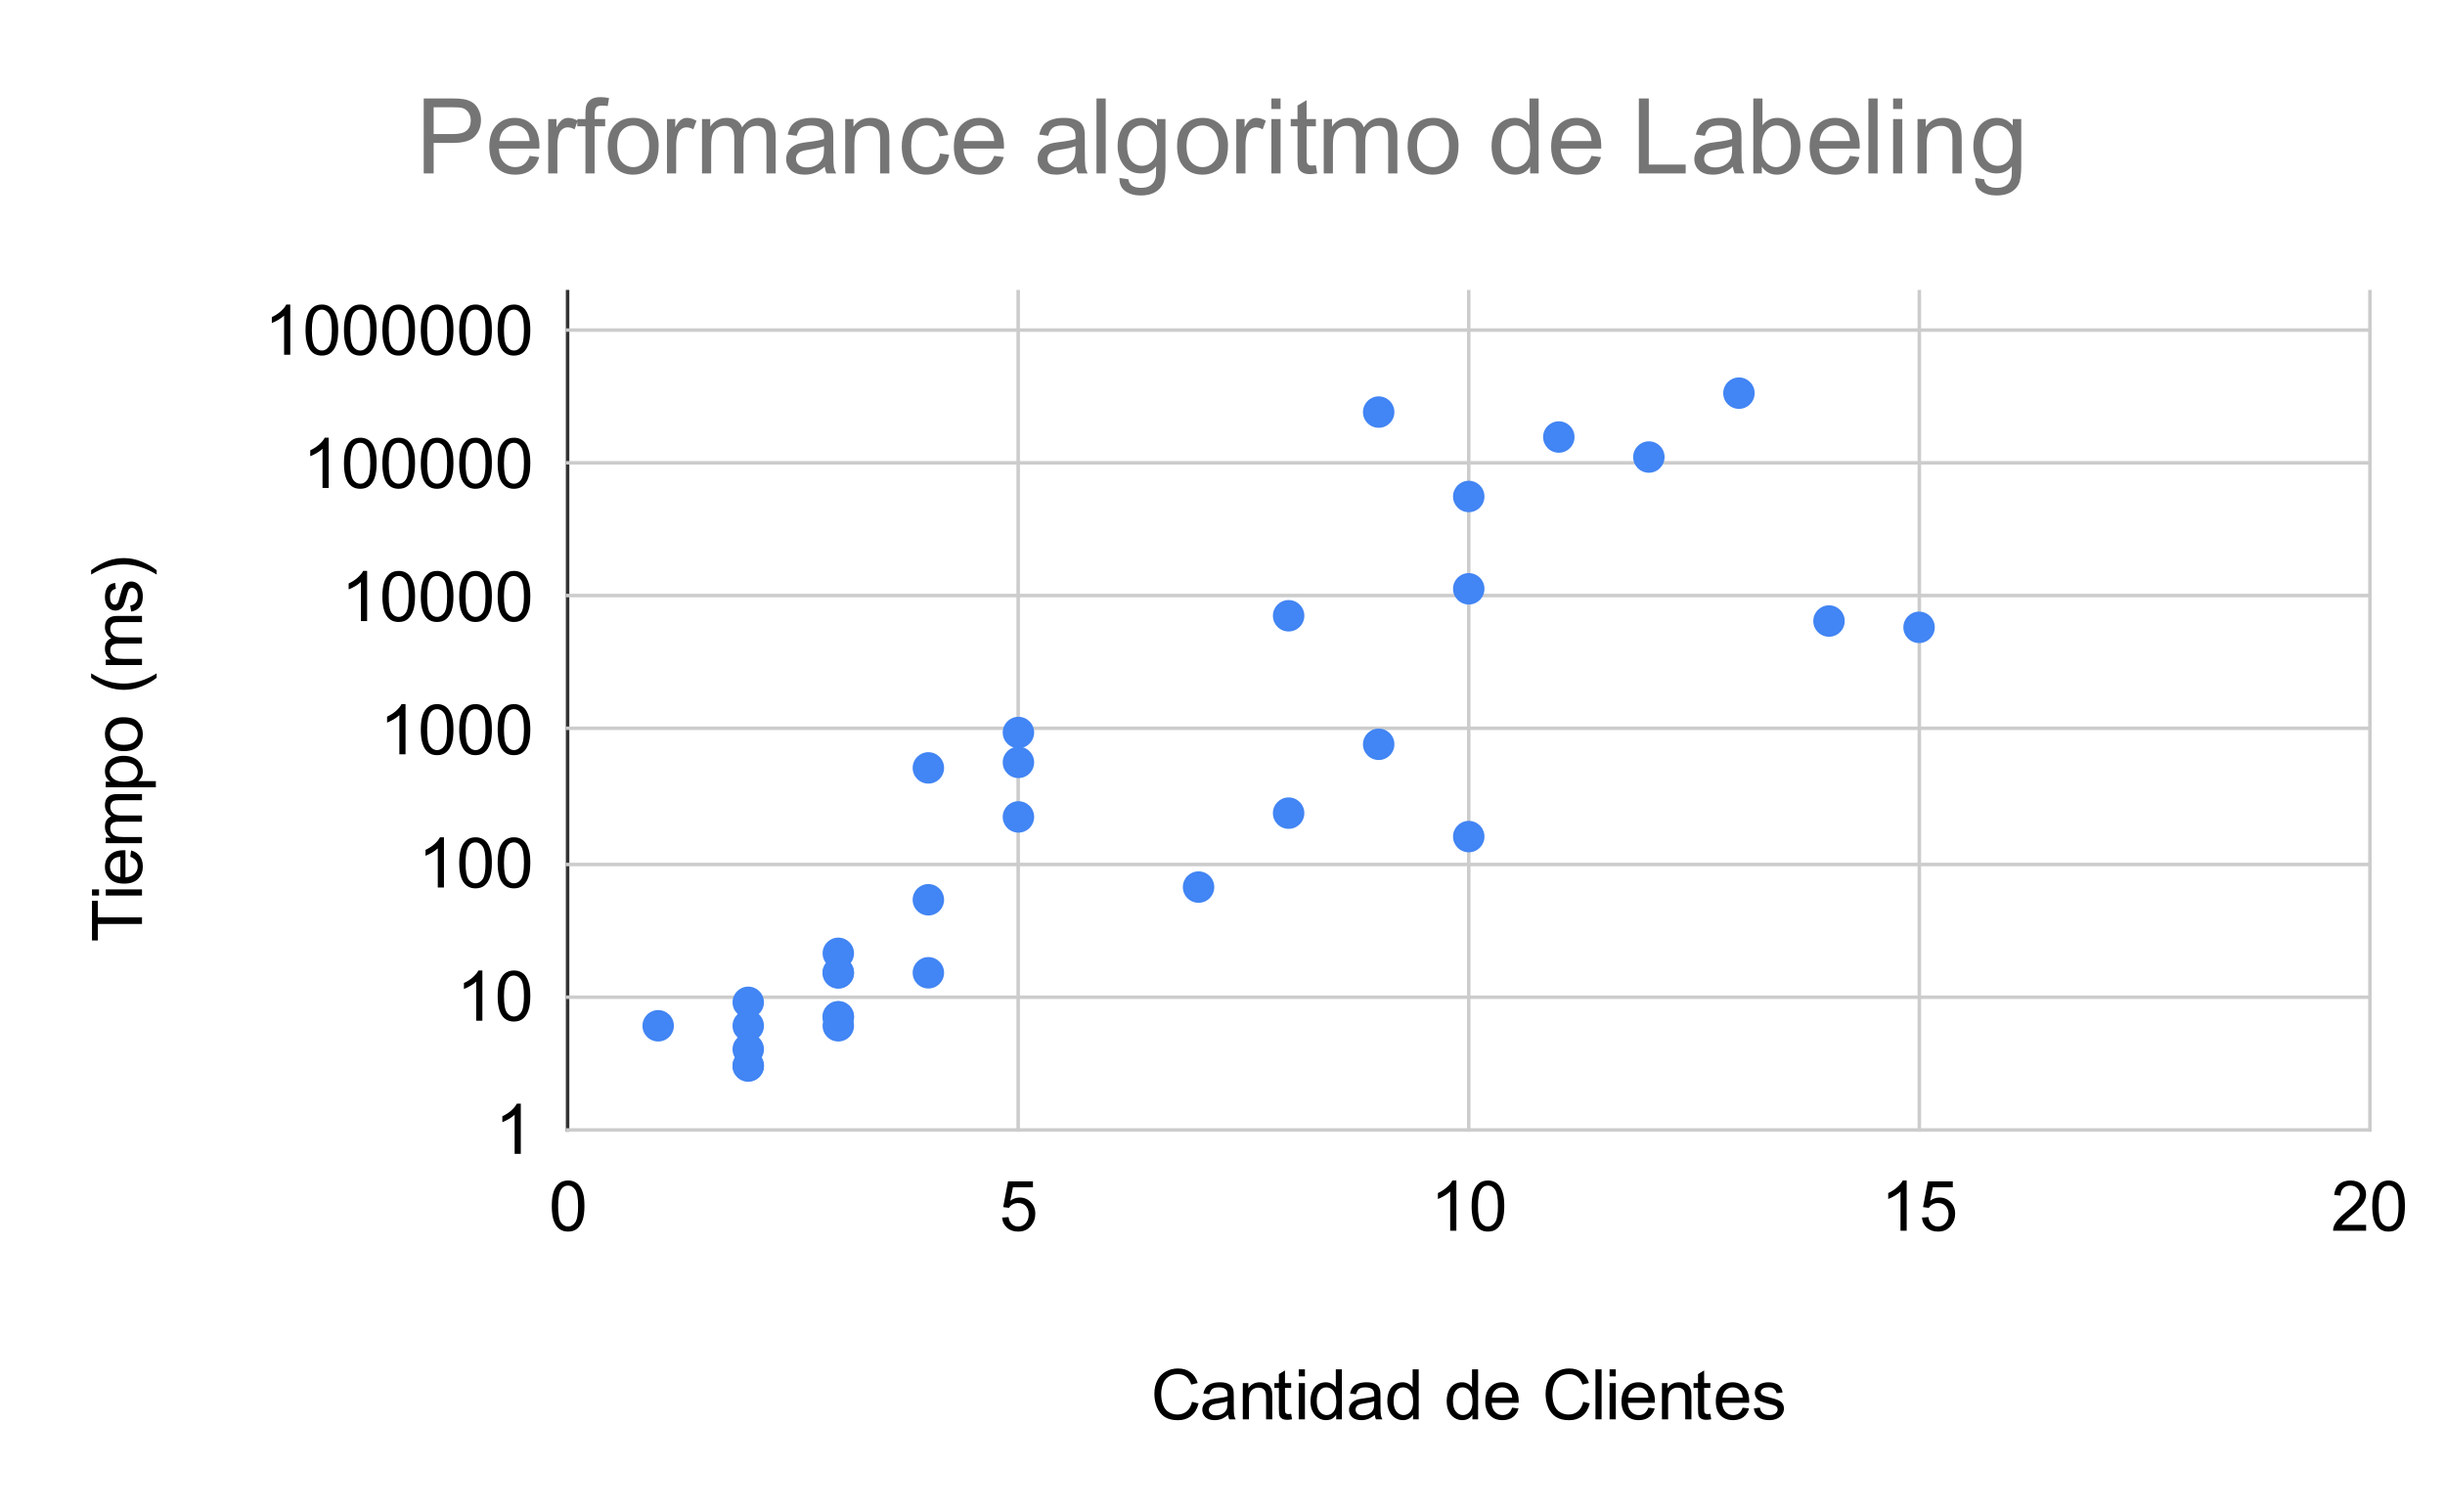 <svg version="1.1" viewBox="0.0 0.0 700.0 433.0" fill="none" stroke="none" stroke-linecap="square" stroke-miterlimit="10" width="700" height="433" xmlns:xlink="http://www.w3.org/1999/xlink" xmlns="http://www.w3.org/2000/svg"><path fill="#ffffff" d="M0 0L700.0 0L700.0 433.0L0 433.0L0 0Z" fill-rule="nonzero"/><path stroke="#333333" stroke-width="1.0" stroke-linecap="butt" d="M162.5 83.5L162.5 323.5" fill-rule="nonzero"/><path stroke="#cccccc" stroke-width="1.0" stroke-linecap="butt" d="M291.5 83.5L291.5 323.5" fill-rule="nonzero"/><path stroke="#cccccc" stroke-width="1.0" stroke-linecap="butt" d="M420.5 83.5L420.5 323.5" fill-rule="nonzero"/><path stroke="#cccccc" stroke-width="1.0" stroke-linecap="butt" d="M549.5 83.5L549.5 323.5" fill-rule="nonzero"/><path stroke="#cccccc" stroke-width="1.0" stroke-linecap="butt" d="M678.5 83.5L678.5 323.5" fill-rule="nonzero"/><path stroke="#cccccc" stroke-width="1.0" stroke-linecap="butt" d="M162.5 323.5L678.5 323.5" fill-rule="nonzero"/><path stroke="#cccccc" stroke-width="1.0" stroke-linecap="butt" d="M162.5 285.5L678.5 285.5" fill-rule="nonzero"/><path stroke="#cccccc" stroke-width="1.0" stroke-linecap="butt" d="M162.5 247.5L678.5 247.5" fill-rule="nonzero"/><path stroke="#cccccc" stroke-width="1.0" stroke-linecap="butt" d="M162.5 208.5L678.5 208.5" fill-rule="nonzero"/><path stroke="#cccccc" stroke-width="1.0" stroke-linecap="butt" d="M162.5 170.5L678.5 170.5" fill-rule="nonzero"/><path stroke="#cccccc" stroke-width="1.0" stroke-linecap="butt" d="M162.5 132.5L678.5 132.5" fill-rule="nonzero"/><path stroke="#cccccc" stroke-width="1.0" stroke-linecap="butt" d="M162.5 94.5L678.5 94.5" fill-rule="nonzero"/><clipPath id="id_0"><path d="M162.65 83.083L678.35 83.083L678.35 323.35L162.65 323.35L162.65 83.083Z" clip-rule="nonzero"/></clipPath><path fill="#4285f4" clip-path="url(#id_0)" d="M192.935 293.678C192.935 296.163 190.92 298.178 188.435 298.178C185.95 298.178 183.935 296.163 183.935 293.678C183.935 291.193 185.95 289.178 188.435 289.178C190.92 289.178 192.935 291.193 192.935 293.678Z" fill-rule="nonzero"/><path fill="#4285f4" clip-path="url(#id_0)" d="M218.72 286.963C218.72 289.449 216.705 291.463 214.22 291.463C211.735 291.463 209.72 289.449 209.72 286.963C209.72 284.478 211.735 282.463 214.22 282.463C216.705 282.463 218.72 284.478 218.72 286.963Z" fill-rule="nonzero"/><path fill="#4285f4" clip-path="url(#id_0)" d="M218.72 293.678C218.72 296.163 216.705 298.178 214.22 298.178C211.735 298.178 209.72 296.163 209.72 293.678C209.72 291.193 211.735 289.178 214.22 289.178C216.705 289.178 218.72 291.193 218.72 293.678Z" fill-rule="nonzero"/><path fill="#4285f4" clip-path="url(#id_0)" d="M244.505 278.504C244.505 280.989 242.49 283.004 240.005 283.004C237.52 283.004 235.505 280.989 235.505 278.504C235.505 276.019 237.52 274.004 240.005 274.004C242.49 274.004 244.505 276.019 244.505 278.504Z" fill-rule="nonzero"/><path fill="#4285f4" clip-path="url(#id_0)" d="M244.505 291.125C244.505 293.611 242.49 295.625 240.005 295.625C237.52 295.625 235.505 293.611 235.505 291.125C235.505 288.64 237.52 286.625 240.005 286.625C242.49 286.625 244.505 288.64 244.505 291.125Z" fill-rule="nonzero"/><path fill="#4285f4" clip-path="url(#id_0)" d="M244.505 293.678C244.505 296.163 242.49 298.178 240.005 298.178C237.52 298.178 235.505 296.163 235.505 293.678C235.505 291.193 237.52 289.178 240.005 289.178C242.49 289.178 244.505 291.193 244.505 293.678Z" fill-rule="nonzero"/><path fill="#4285f4" clip-path="url(#id_0)" d="M270.29 278.504C270.29 280.989 268.275 283.004 265.79 283.004C263.305 283.004 261.29 280.989 261.29 278.504C261.29 276.019 263.305 274.004 265.79 274.004C268.275 274.004 270.29 276.019 270.29 278.504Z" fill-rule="nonzero"/><path fill="#4285f4" clip-path="url(#id_0)" d="M347.645 253.968C347.645 256.454 345.63 258.468 343.145 258.468C340.66 258.468 338.645 256.454 338.645 253.968C338.645 251.483 340.66 249.468 343.145 249.468C345.63 249.468 347.645 251.483 347.645 253.968Z" fill-rule="nonzero"/><path fill="#4285f4" clip-path="url(#id_0)" d="M218.72 305.157C218.72 307.642 216.705 309.657 214.22 309.657C211.735 309.657 209.72 307.642 209.72 305.157C209.72 302.671 211.735 300.657 214.22 300.657C216.705 300.657 218.72 302.671 218.72 305.157Z" fill-rule="nonzero"/><path fill="#4285f4" clip-path="url(#id_0)" d="M399.215 213.092C399.215 215.577 397.2 217.592 394.715 217.592C392.23 217.592 390.215 215.577 390.215 213.092C390.215 210.607 392.23 208.592 394.715 208.592C397.2 208.592 399.215 210.607 399.215 213.092Z" fill-rule="nonzero"/><path fill="#4285f4" clip-path="url(#id_0)" d="M218.72 305.157C218.72 307.642 216.705 309.657 214.22 309.657C211.735 309.657 209.72 307.642 209.72 305.157C209.72 302.671 211.735 300.657 214.22 300.657C216.705 300.657 218.72 302.671 218.72 305.157Z" fill-rule="nonzero"/><path fill="#4285f4" clip-path="url(#id_0)" d="M425.0 239.512C425.0 241.998 422.985 244.012 420.5 244.012C418.015 244.012 416.0 241.998 416.0 239.512C416.0 237.027 418.015 235.012 420.5 235.012C422.985 235.012 425.0 237.027 425.0 239.512Z" fill-rule="nonzero"/><path fill="#4285f4" clip-path="url(#id_0)" d="M244.505 272.932C244.505 275.417 242.49 277.432 240.005 277.432C237.52 277.432 235.505 275.417 235.505 272.932C235.505 270.447 237.52 268.432 240.005 268.432C242.49 268.432 244.505 270.447 244.505 272.932Z" fill-rule="nonzero"/><path fill="#4285f4" clip-path="url(#id_0)" d="M244.505 291.125C244.505 293.611 242.49 295.625 240.005 295.625C237.52 295.625 235.505 293.611 235.505 291.125C235.505 288.64 237.52 286.625 240.005 286.625C242.49 286.625 244.505 288.64 244.505 291.125Z" fill-rule="nonzero"/><path fill="#4285f4" clip-path="url(#id_0)" d="M450.785 125.12C450.785 127.606 448.77 129.62 446.285 129.62C443.8 129.62 441.785 127.606 441.785 125.12C441.785 122.635 443.8 120.62 446.285 120.62C448.77 120.62 450.785 122.635 450.785 125.12Z" fill-rule="nonzero"/><path fill="#4285f4" clip-path="url(#id_0)" d="M476.57 130.85C476.57 133.335 474.555 135.35 472.07 135.35C469.585 135.35 467.57 133.335 467.57 130.85C467.57 128.365 469.585 126.35 472.07 126.35C474.555 126.35 476.57 128.365 476.57 130.85Z" fill-rule="nonzero"/><path fill="#4285f4" clip-path="url(#id_0)" d="M270.29 257.601C270.29 260.086 268.275 262.101 265.79 262.101C263.305 262.101 261.29 260.086 261.29 257.601C261.29 255.116 263.305 253.101 265.79 253.101C268.275 253.101 270.29 255.116 270.29 257.601Z" fill-rule="nonzero"/><path fill="#4285f4" clip-path="url(#id_0)" d="M218.72 300.393C218.72 302.878 216.705 304.893 214.22 304.893C211.735 304.893 209.72 302.878 209.72 300.393C209.72 297.907 211.735 295.893 214.22 295.893C216.705 295.893 218.72 297.907 218.72 300.393Z" fill-rule="nonzero"/><path fill="#4285f4" clip-path="url(#id_0)" d="M373.43 232.798C373.43 235.283 371.415 237.298 368.93 237.298C366.445 237.298 364.43 235.283 364.43 232.798C364.43 230.312 366.445 228.298 368.93 228.298C371.415 228.298 373.43 230.312 373.43 232.798Z" fill-rule="nonzero"/><path fill="#4285f4" clip-path="url(#id_0)" d="M502.355 112.559C502.355 115.044 500.34 117.059 497.855 117.059C495.37 117.059 493.355 115.044 493.355 112.559C493.355 110.074 495.37 108.059 497.855 108.059C500.34 108.059 502.355 110.074 502.355 112.559Z" fill-rule="nonzero"/><path fill="#4285f4" clip-path="url(#id_0)" d="M373.43 176.292C373.43 178.778 371.415 180.792 368.93 180.792C366.445 180.792 364.43 178.778 364.43 176.292C364.43 173.807 366.445 171.792 368.93 171.792C371.415 171.792 373.43 173.807 373.43 176.292Z" fill-rule="nonzero"/><path fill="#4285f4" clip-path="url(#id_0)" d="M244.505 278.504C244.505 280.989 242.49 283.004 240.005 283.004C237.52 283.004 235.505 280.989 235.505 278.504C235.505 276.019 237.52 274.004 240.005 274.004C242.49 274.004 244.505 276.019 244.505 278.504Z" fill-rule="nonzero"/><path fill="#4285f4" clip-path="url(#id_0)" d="M528.14 177.799C528.14 180.284 526.125 182.299 523.64 182.299C521.155 182.299 519.14 180.284 519.14 177.799C519.14 175.314 521.155 173.299 523.64 173.299C526.125 173.299 528.14 175.314 528.14 177.799Z" fill-rule="nonzero"/><path fill="#4285f4" clip-path="url(#id_0)" d="M270.29 219.849C270.29 222.334 268.275 224.349 265.79 224.349C263.305 224.349 261.29 222.334 261.29 219.849C261.29 217.364 263.305 215.349 265.79 215.349C268.275 215.349 270.29 217.364 270.29 219.849Z" fill-rule="nonzero"/><path fill="#4285f4" clip-path="url(#id_0)" d="M399.215 117.979C399.215 120.465 397.2 122.479 394.715 122.479C392.23 122.479 390.215 120.465 390.215 117.979C390.215 115.494 392.23 113.479 394.715 113.479C397.2 113.479 399.215 115.494 399.215 117.979Z" fill-rule="nonzero"/><path fill="#4285f4" clip-path="url(#id_0)" d="M296.075 209.719C296.075 212.204 294.06 214.219 291.575 214.219C289.09 214.219 287.075 212.204 287.075 209.719C287.075 207.233 289.09 205.219 291.575 205.219C294.06 205.219 296.075 207.233 296.075 209.719Z" fill-rule="nonzero"/><path fill="#4285f4" clip-path="url(#id_0)" d="M296.075 218.265C296.075 220.75 294.06 222.765 291.575 222.765C289.09 222.765 287.075 220.75 287.075 218.265C287.075 215.78 289.09 213.765 291.575 213.765C294.06 213.765 296.075 215.78 296.075 218.265Z" fill-rule="nonzero"/><path fill="#4285f4" clip-path="url(#id_0)" d="M425.0 168.572C425.0 171.058 422.985 173.072 420.5 173.072C418.015 173.072 416.0 171.058 416.0 168.572C416.0 166.087 418.015 164.072 420.5 164.072C422.985 164.072 425.0 166.087 425.0 168.572Z" fill-rule="nonzero"/><path fill="#4285f4" clip-path="url(#id_0)" d="M553.925 179.605C553.925 182.09 551.91 184.105 549.425 184.105C546.94 184.105 544.925 182.09 544.925 179.605C544.925 177.119 546.94 175.105 549.425 175.105C551.91 175.105 553.925 177.119 553.925 179.605Z" fill-rule="nonzero"/><path fill="#4285f4" clip-path="url(#id_0)" d="M296.075 233.88C296.075 236.366 294.06 238.38 291.575 238.38C289.09 238.38 287.075 236.366 287.075 233.88C287.075 231.395 289.09 229.38 291.575 229.38C294.06 229.38 296.075 231.395 296.075 233.88Z" fill-rule="nonzero"/><path fill="#4285f4" clip-path="url(#id_0)" d="M425.0 142.141C425.0 144.627 422.985 146.641 420.5 146.641C418.015 146.641 416.0 144.627 416.0 142.141C416.0 139.656 418.015 137.641 420.5 137.641C422.985 137.641 425.0 139.656 425.0 142.141Z" fill-rule="nonzero"/><path fill="#000000" d="M341.266 401.334L343.156 401.803Q342.562 404.147 341.016 405.381Q339.469 406.6 337.219 406.6Q334.906 406.6 333.453 405.663Q332.016 404.709 331.25 402.928Q330.5 401.131 330.5 399.084Q330.5 396.85 331.344 395.194Q332.203 393.522 333.781 392.663Q335.359 391.788 337.25 391.788Q339.406 391.788 340.859 392.881Q342.328 393.975 342.906 395.959L341.047 396.397Q340.547 394.834 339.594 394.131Q338.656 393.413 337.219 393.413Q335.562 393.413 334.453 394.209Q333.344 394.991 332.891 396.334Q332.453 397.663 332.453 399.069Q332.453 400.897 332.984 402.272Q333.516 403.631 334.641 404.303Q335.766 404.975 337.062 404.975Q338.656 404.975 339.766 404.053Q340.875 403.131 341.266 401.334ZM351.594 405.069Q350.609 405.897 349.703 406.241Q348.797 406.584 347.766 406.584Q346.062 406.584 345.141 405.756Q344.219 404.913 344.219 403.616Q344.219 402.85 344.562 402.225Q344.922 401.6 345.484 401.225Q346.047 400.834 346.75 400.631Q347.266 400.506 348.312 400.366Q350.438 400.116 351.438 399.772Q351.453 399.413 351.453 399.303Q351.453 398.241 350.953 397.788Q350.281 397.194 348.953 397.194Q347.703 397.194 347.109 397.631Q346.531 398.069 346.25 399.178L344.531 398.944Q344.766 397.834 345.297 397.163Q345.828 396.475 346.844 396.116Q347.859 395.741 349.203 395.741Q350.531 395.741 351.359 396.053Q352.188 396.366 352.578 396.85Q352.969 397.319 353.125 398.038Q353.219 398.491 353.219 399.663L353.219 402.006Q353.219 404.459 353.328 405.116Q353.438 405.756 353.781 406.35L351.938 406.35Q351.672 405.803 351.594 405.069ZM351.438 401.147Q350.484 401.538 348.562 401.803Q347.484 401.959 347.031 402.163Q346.594 402.35 346.344 402.725Q346.094 403.1 346.094 403.569Q346.094 404.272 346.625 404.741Q347.156 405.209 348.188 405.209Q349.203 405.209 349.984 404.772Q350.781 404.319 351.156 403.553Q351.438 402.944 351.438 401.788L351.438 401.147ZM355.812 406.35L355.812 395.975L357.406 395.975L357.406 397.459Q358.547 395.741 360.703 395.741Q361.641 395.741 362.422 396.084Q363.219 396.413 363.609 396.959Q364.0 397.506 364.156 398.256Q364.25 398.756 364.25 399.975L364.25 406.35L362.484 406.35L362.484 400.038Q362.484 398.959 362.281 398.428Q362.078 397.897 361.547 397.584Q361.031 397.272 360.328 397.272Q359.203 397.272 358.391 397.991Q357.578 398.694 357.578 400.678L357.578 406.35L355.812 406.35ZM369.656 404.772L369.906 406.334Q369.172 406.491 368.578 406.491Q367.625 406.491 367.094 406.194Q366.578 405.881 366.359 405.397Q366.141 404.897 366.141 403.319L366.141 397.35L364.859 397.35L364.859 395.975L366.141 395.975L366.141 393.413L367.891 392.35L367.891 395.975L369.656 395.975L369.656 397.35L367.891 397.35L367.891 403.413Q367.891 404.163 367.984 404.381Q368.078 404.584 368.281 404.725Q368.5 404.85 368.891 404.85Q369.172 404.85 369.656 404.772ZM371.828 394.053L371.828 392.038L373.594 392.038L373.594 394.053L371.828 394.053ZM371.828 406.35L371.828 395.975L373.594 395.975L373.594 406.35L371.828 406.35ZM382.547 406.35L382.547 405.038Q381.562 406.584 379.641 406.584Q378.406 406.584 377.359 405.897Q376.328 405.209 375.75 403.991Q375.188 402.772 375.188 401.178Q375.188 399.616 375.703 398.35Q376.219 397.084 377.25 396.413Q378.297 395.741 379.562 395.741Q380.5 395.741 381.234 396.147Q381.969 396.538 382.438 397.163L382.438 392.038L384.172 392.038L384.172 406.35L382.547 406.35ZM376.984 401.178Q376.984 403.163 377.828 404.147Q378.672 405.131 379.812 405.131Q380.969 405.131 381.766 404.194Q382.578 403.256 382.578 401.319Q382.578 399.194 381.75 398.194Q380.938 397.194 379.734 397.194Q378.562 397.194 377.766 398.163Q376.984 399.116 376.984 401.178ZM393.594 405.069Q392.609 405.897 391.703 406.241Q390.797 406.584 389.766 406.584Q388.062 406.584 387.141 405.756Q386.219 404.913 386.219 403.616Q386.219 402.85 386.562 402.225Q386.922 401.6 387.484 401.225Q388.047 400.834 388.75 400.631Q389.266 400.506 390.312 400.366Q392.438 400.116 393.438 399.772Q393.453 399.413 393.453 399.303Q393.453 398.241 392.953 397.788Q392.281 397.194 390.953 397.194Q389.703 397.194 389.109 397.631Q388.531 398.069 388.25 399.178L386.531 398.944Q386.766 397.834 387.297 397.163Q387.828 396.475 388.844 396.116Q389.859 395.741 391.203 395.741Q392.531 395.741 393.359 396.053Q394.188 396.366 394.578 396.85Q394.969 397.319 395.125 398.038Q395.219 398.491 395.219 399.663L395.219 402.006Q395.219 404.459 395.328 405.116Q395.438 405.756 395.781 406.35L393.938 406.35Q393.672 405.803 393.594 405.069ZM393.438 401.147Q392.484 401.538 390.562 401.803Q389.484 401.959 389.031 402.163Q388.594 402.35 388.344 402.725Q388.094 403.1 388.094 403.569Q388.094 404.272 388.625 404.741Q389.156 405.209 390.188 405.209Q391.203 405.209 391.984 404.772Q392.781 404.319 393.156 403.553Q393.438 402.944 393.438 401.788L393.438 401.147ZM404.547 406.35L404.547 405.038Q403.562 406.584 401.641 406.584Q400.406 406.584 399.359 405.897Q398.328 405.209 397.75 403.991Q397.188 402.772 397.188 401.178Q397.188 399.616 397.703 398.35Q398.219 397.084 399.25 396.413Q400.297 395.741 401.562 395.741Q402.5 395.741 403.234 396.147Q403.969 396.538 404.438 397.163L404.438 392.038L406.172 392.038L406.172 406.35L404.547 406.35ZM398.984 401.178Q398.984 403.163 399.828 404.147Q400.672 405.131 401.812 405.131Q402.969 405.131 403.766 404.194Q404.578 403.256 404.578 401.319Q404.578 399.194 403.75 398.194Q402.938 397.194 401.734 397.194Q400.562 397.194 399.766 398.163Q398.984 399.116 398.984 401.178ZM421.547 406.35L421.547 405.038Q420.562 406.584 418.641 406.584Q417.406 406.584 416.359 405.897Q415.328 405.209 414.75 403.991Q414.188 402.772 414.188 401.178Q414.188 399.616 414.703 398.35Q415.219 397.084 416.25 396.413Q417.297 395.741 418.562 395.741Q419.5 395.741 420.234 396.147Q420.969 396.538 421.438 397.163L421.438 392.038L423.172 392.038L423.172 406.35L421.547 406.35ZM415.984 401.178Q415.984 403.163 416.828 404.147Q417.672 405.131 418.812 405.131Q419.969 405.131 420.766 404.194Q421.578 403.256 421.578 401.319Q421.578 399.194 420.75 398.194Q419.938 397.194 418.734 397.194Q417.562 397.194 416.766 398.163Q415.984 399.116 415.984 401.178ZM432.922 403.006L434.734 403.241Q434.312 404.819 433.141 405.709Q431.984 406.584 430.172 406.584Q427.906 406.584 426.562 405.194Q425.234 403.788 425.234 401.256Q425.234 398.631 426.578 397.194Q427.922 395.741 430.078 395.741Q432.156 395.741 433.469 397.163Q434.797 398.569 434.797 401.147Q434.797 401.303 434.781 401.616L427.047 401.616Q427.141 403.319 428.016 404.225Q428.891 405.131 430.188 405.131Q431.156 405.131 431.828 404.631Q432.516 404.116 432.922 403.006ZM427.141 400.163L432.938 400.163Q432.828 398.866 432.281 398.209Q431.438 397.194 430.094 397.194Q428.891 397.194 428.062 398.006Q427.234 398.803 427.141 400.163ZM453.266 401.334L455.156 401.803Q454.562 404.147 453.016 405.381Q451.469 406.6 449.219 406.6Q446.906 406.6 445.453 405.663Q444.016 404.709 443.25 402.928Q442.5 401.131 442.5 399.084Q442.5 396.85 443.344 395.194Q444.203 393.522 445.781 392.663Q447.359 391.788 449.25 391.788Q451.406 391.788 452.859 392.881Q454.328 393.975 454.906 395.959L453.047 396.397Q452.547 394.834 451.594 394.131Q450.656 393.413 449.219 393.413Q447.562 393.413 446.453 394.209Q445.344 394.991 444.891 396.334Q444.453 397.663 444.453 399.069Q444.453 400.897 444.984 402.272Q445.516 403.631 446.641 404.303Q447.766 404.975 449.062 404.975Q450.656 404.975 451.766 404.053Q452.875 403.131 453.266 401.334ZM456.781 406.35L456.781 392.038L458.531 392.038L458.531 406.35L456.781 406.35ZM460.828 394.053L460.828 392.038L462.594 392.038L462.594 394.053L460.828 394.053ZM460.828 406.35L460.828 395.975L462.594 395.975L462.594 406.35L460.828 406.35ZM471.922 403.006L473.734 403.241Q473.312 404.819 472.141 405.709Q470.984 406.584 469.172 406.584Q466.906 406.584 465.562 405.194Q464.234 403.788 464.234 401.256Q464.234 398.631 465.578 397.194Q466.922 395.741 469.078 395.741Q471.156 395.741 472.469 397.163Q473.797 398.569 473.797 401.147Q473.797 401.303 473.781 401.616L466.047 401.616Q466.141 403.319 467.016 404.225Q467.891 405.131 469.188 405.131Q470.156 405.131 470.828 404.631Q471.516 404.116 471.922 403.006ZM466.141 400.163L471.938 400.163Q471.828 398.866 471.281 398.209Q470.438 397.194 469.094 397.194Q467.891 397.194 467.062 398.006Q466.234 398.803 466.141 400.163ZM475.812 406.35L475.812 395.975L477.406 395.975L477.406 397.459Q478.547 395.741 480.703 395.741Q481.641 395.741 482.422 396.084Q483.219 396.413 483.609 396.959Q484.0 397.506 484.156 398.256Q484.25 398.756 484.25 399.975L484.25 406.35L482.484 406.35L482.484 400.038Q482.484 398.959 482.281 398.428Q482.078 397.897 481.547 397.584Q481.031 397.272 480.328 397.272Q479.203 397.272 478.391 397.991Q477.578 398.694 477.578 400.678L477.578 406.35L475.812 406.35ZM489.656 404.772L489.906 406.334Q489.172 406.491 488.578 406.491Q487.625 406.491 487.094 406.194Q486.578 405.881 486.359 405.397Q486.141 404.897 486.141 403.319L486.141 397.35L484.859 397.35L484.859 395.975L486.141 395.975L486.141 393.413L487.891 392.35L487.891 395.975L489.656 395.975L489.656 397.35L487.891 397.35L487.891 403.413Q487.891 404.163 487.984 404.381Q488.078 404.584 488.281 404.725Q488.5 404.85 488.891 404.85Q489.172 404.85 489.656 404.772ZM498.922 403.006L500.734 403.241Q500.312 404.819 499.141 405.709Q497.984 406.584 496.172 406.584Q493.906 406.584 492.562 405.194Q491.234 403.788 491.234 401.256Q491.234 398.631 492.578 397.194Q493.922 395.741 496.078 395.741Q498.156 395.741 499.469 397.163Q500.797 398.569 500.797 401.147Q500.797 401.303 500.781 401.616L493.047 401.616Q493.141 403.319 494.016 404.225Q494.891 405.131 496.188 405.131Q497.156 405.131 497.828 404.631Q498.516 404.116 498.922 403.006ZM493.141 400.163L498.938 400.163Q498.828 398.866 498.281 398.209Q497.438 397.194 496.094 397.194Q494.891 397.194 494.062 398.006Q493.234 398.803 493.141 400.163ZM502.109 403.256L503.859 402.975Q504.0 404.022 504.672 404.584Q505.344 405.131 506.547 405.131Q507.75 405.131 508.328 404.647Q508.922 404.147 508.922 403.491Q508.922 402.897 508.406 402.553Q508.047 402.319 506.609 401.959Q504.672 401.459 503.922 401.116Q503.188 400.756 502.797 400.131Q502.406 399.491 502.406 398.725Q502.406 398.038 502.719 397.444Q503.047 396.85 503.594 396.459Q504.0 396.163 504.703 395.959Q505.422 395.741 506.234 395.741Q507.453 395.741 508.375 396.1Q509.297 396.444 509.734 397.053Q510.172 397.647 510.344 398.647L508.625 398.881Q508.5 398.084 507.938 397.647Q507.375 397.194 506.359 397.194Q505.141 397.194 504.625 397.6Q504.109 397.991 504.109 398.522Q504.109 398.866 504.328 399.147Q504.531 399.428 505.0 399.616Q505.266 399.709 506.547 400.053Q508.422 400.553 509.156 400.881Q509.891 401.194 510.312 401.803Q510.734 402.397 510.734 403.303Q510.734 404.178 510.219 404.959Q509.703 405.741 508.734 406.163Q507.766 406.584 506.547 406.584Q504.531 406.584 503.469 405.741Q502.406 404.897 502.109 403.256Z" fill-rule="nonzero"/><path fill="#000000" d="M40.65 264.529L28.025 264.529L28.025 269.248L26.338 269.248L26.338 257.904L28.025 257.904L28.025 262.639L40.65 262.639L40.65 264.529ZM28.353 256.389L26.338 256.389L26.338 254.623L28.353 254.623L28.353 256.389ZM40.65 256.389L30.275 256.389L30.275 254.623L40.65 254.623L40.65 256.389ZM37.306 245.295L37.541 243.482Q39.119 243.904 40.009 245.076Q40.884 246.232 40.884 248.045Q40.884 250.31 39.494 251.654Q38.088 252.982 35.556 252.982Q32.931 252.982 31.494 251.639Q30.041 250.295 30.041 248.139Q30.041 246.06 31.463 244.748Q32.869 243.42 35.447 243.42Q35.603 243.42 35.916 243.435L35.916 251.17Q37.619 251.076 38.525 250.201Q39.431 249.326 39.431 248.029Q39.431 247.06 38.931 246.389Q38.416 245.701 37.306 245.295ZM34.463 251.076L34.463 245.279Q33.166 245.389 32.509 245.935Q31.494 246.779 31.494 248.123Q31.494 249.326 32.306 250.154Q33.103 250.982 34.463 251.076ZM40.65 241.404L30.275 241.404L30.275 239.826L31.728 239.826Q30.978 239.342 30.509 238.529Q30.041 237.717 30.041 236.685Q30.041 235.529 30.525 234.795Q30.994 234.06 31.853 233.748Q30.041 232.514 30.041 230.545Q30.041 228.998 30.9 228.17Q31.759 227.342 33.525 227.342L40.65 227.342L40.65 229.092L34.119 229.092Q33.056 229.092 32.603 229.264Q32.134 229.435 31.853 229.889Q31.572 230.326 31.572 230.935Q31.572 232.029 32.306 232.764Q33.025 233.482 34.619 233.482L40.65 233.482L40.65 235.232L33.916 235.232Q32.744 235.232 32.166 235.67Q31.572 236.092 31.572 237.076Q31.572 237.81 31.963 238.451Q32.353 239.076 33.103 239.357Q33.853 239.639 35.275 239.639L40.65 239.639L40.65 241.404ZM44.619 225.404L30.275 225.404L30.275 223.795L31.619 223.795Q30.838 223.232 30.447 222.529Q30.041 221.81 30.041 220.795Q30.041 219.467 30.728 218.451Q31.416 217.435 32.666 216.92Q33.9 216.389 35.384 216.389Q36.978 216.389 38.259 216.967Q39.525 217.529 40.213 218.623Q40.884 219.717 40.884 220.92Q40.884 221.795 40.509 222.498Q40.134 223.185 39.572 223.639L44.619 223.639L44.619 225.404ZM35.525 223.81Q37.525 223.81 38.478 222.998Q39.431 222.185 39.431 221.029Q39.431 219.857 38.447 219.029Q37.463 218.185 35.369 218.185Q33.4 218.185 32.416 219.014Q31.416 219.826 31.416 220.951Q31.416 222.076 32.478 222.951Q33.525 223.81 35.525 223.81ZM35.463 215.045Q32.588 215.045 31.197 213.451Q30.041 212.107 30.041 210.185Q30.041 208.045 31.447 206.701Q32.853 205.342 35.322 205.342Q37.322 205.342 38.478 205.935Q39.619 206.529 40.259 207.685Q40.884 208.826 40.884 210.185Q40.884 212.373 39.494 213.717Q38.088 215.045 35.463 215.045ZM35.463 213.248Q37.463 213.248 38.447 212.389Q39.431 211.514 39.431 210.185Q39.431 208.873 38.447 208.014Q37.447 207.139 35.4 207.139Q33.478 207.139 32.494 208.014Q31.494 208.889 31.494 210.185Q31.494 211.514 32.494 212.389Q33.478 213.248 35.463 213.248ZM44.853 194.045Q43.025 195.498 40.572 196.498Q38.103 197.498 35.463 197.498Q33.134 197.498 31.009 196.748Q28.541 195.873 26.088 194.045L26.088 192.779Q28.119 193.967 28.994 194.342Q30.338 194.935 31.806 195.279Q33.634 195.701 35.478 195.701Q40.166 195.701 44.853 192.779L44.853 194.045ZM40.65 190.404L30.275 190.404L30.275 188.826L31.728 188.826Q30.978 188.342 30.509 187.529Q30.041 186.717 30.041 185.685Q30.041 184.529 30.525 183.795Q30.994 183.06 31.853 182.748Q30.041 181.514 30.041 179.545Q30.041 177.998 30.9 177.17Q31.759 176.342 33.525 176.342L40.65 176.342L40.65 178.092L34.119 178.092Q33.056 178.092 32.603 178.264Q32.134 178.435 31.853 178.889Q31.572 179.326 31.572 179.935Q31.572 181.029 32.306 181.764Q33.025 182.482 34.619 182.482L40.65 182.482L40.65 184.232L33.916 184.232Q32.744 184.232 32.166 184.67Q31.572 185.092 31.572 186.076Q31.572 186.81 31.963 187.451Q32.353 188.076 33.103 188.357Q33.853 188.639 35.275 188.639L40.65 188.639L40.65 190.404ZM37.556 175.107L37.275 173.357Q38.322 173.217 38.884 172.545Q39.431 171.873 39.431 170.67Q39.431 169.467 38.947 168.889Q38.447 168.295 37.791 168.295Q37.197 168.295 36.853 168.81Q36.619 169.17 36.259 170.607Q35.759 172.545 35.416 173.295Q35.056 174.029 34.431 174.42Q33.791 174.81 33.025 174.81Q32.338 174.81 31.744 174.498Q31.15 174.17 30.759 173.623Q30.463 173.217 30.259 172.514Q30.041 171.795 30.041 170.982Q30.041 169.764 30.4 168.842Q30.744 167.92 31.353 167.482Q31.947 167.045 32.947 166.873L33.181 168.592Q32.384 168.717 31.947 169.279Q31.494 169.842 31.494 170.857Q31.494 172.076 31.9 172.592Q32.291 173.107 32.822 173.107Q33.166 173.107 33.447 172.889Q33.728 172.685 33.916 172.217Q34.009 171.951 34.353 170.67Q34.853 168.795 35.181 168.06Q35.494 167.326 36.103 166.904Q36.697 166.482 37.603 166.482Q38.478 166.482 39.259 166.998Q40.041 167.514 40.463 168.482Q40.884 169.451 40.884 170.67Q40.884 172.685 40.041 173.748Q39.197 174.81 37.556 175.107ZM44.853 163.248L44.853 164.498Q40.166 161.592 35.478 161.592Q33.634 161.592 31.838 161.998Q30.369 162.342 29.025 162.935Q28.134 163.31 26.088 164.498L26.088 163.248Q28.541 161.404 31.009 160.529Q33.134 159.779 35.463 159.779Q38.103 159.779 40.572 160.795Q43.025 161.795 44.853 163.248Z" fill-rule="nonzero"/><path fill="#000000" d="M149.103 330.35L147.338 330.35L147.338 319.147Q146.713 319.756 145.681 320.366Q144.65 320.959 143.822 321.272L143.822 319.569Q145.306 318.881 146.4 317.897Q147.509 316.897 147.963 315.975L149.103 315.975L149.103 330.35Z" fill-rule="nonzero"/><path fill="#000000" d="M138.103 292.219L136.338 292.219L136.338 281.016Q135.713 281.625 134.681 282.234Q133.65 282.828 132.822 283.141L132.822 281.437Q134.306 280.75 135.4 279.766Q136.509 278.766 136.963 277.844L138.103 277.844L138.103 292.219ZM142.478 285.156Q142.478 282.625 142.994 281.078Q143.525 279.516 144.556 278.687Q145.588 277.844 147.15 277.844Q148.306 277.844 149.166 278.312Q150.041 278.766 150.603 279.641Q151.166 280.516 151.494 281.781Q151.822 283.031 151.822 285.156Q151.822 287.672 151.291 289.219Q150.775 290.766 149.744 291.625Q148.728 292.469 147.15 292.469Q145.072 292.469 143.9 290.984Q142.478 289.187 142.478 285.156ZM144.291 285.156Q144.291 288.687 145.103 289.859Q145.931 291.016 147.15 291.016Q148.353 291.016 149.181 289.844Q150.009 288.672 150.009 285.156Q150.009 281.625 149.181 280.469Q148.353 279.297 147.134 279.297Q145.916 279.297 145.197 280.328Q144.291 281.625 144.291 285.156Z" fill-rule="nonzero"/><path fill="#000000" d="M127.103 254.087L125.338 254.087L125.338 242.884Q124.713 243.494 123.681 244.103Q122.65 244.697 121.822 245.009L121.822 243.306Q123.306 242.619 124.4 241.634Q125.509 240.634 125.963 239.712L127.103 239.712L127.103 254.087ZM131.478 247.025Q131.478 244.494 131.994 242.947Q132.525 241.384 133.556 240.556Q134.588 239.712 136.15 239.712Q137.306 239.712 138.166 240.181Q139.041 240.634 139.603 241.509Q140.166 242.384 140.494 243.65Q140.822 244.9 140.822 247.025Q140.822 249.54 140.291 251.087Q139.775 252.634 138.744 253.494Q137.728 254.337 136.15 254.337Q134.072 254.337 132.9 252.853Q131.478 251.056 131.478 247.025ZM133.291 247.025Q133.291 250.556 134.103 251.728Q134.931 252.884 136.15 252.884Q137.353 252.884 138.181 251.712Q139.009 250.54 139.009 247.025Q139.009 243.494 138.181 242.337Q137.353 241.165 136.134 241.165Q134.916 241.165 134.197 242.197Q133.291 243.494 133.291 247.025ZM142.478 247.025Q142.478 244.494 142.994 242.947Q143.525 241.384 144.556 240.556Q145.588 239.712 147.15 239.712Q148.306 239.712 149.166 240.181Q150.041 240.634 150.603 241.509Q151.166 242.384 151.494 243.65Q151.822 244.9 151.822 247.025Q151.822 249.54 151.291 251.087Q150.775 252.634 149.744 253.494Q148.728 254.337 147.15 254.337Q145.072 254.337 143.9 252.853Q142.478 251.056 142.478 247.025ZM144.291 247.025Q144.291 250.556 145.103 251.728Q145.931 252.884 147.15 252.884Q148.353 252.884 149.181 251.712Q150.009 250.54 150.009 247.025Q150.009 243.494 149.181 242.337Q148.353 241.165 147.134 241.165Q145.916 241.165 145.197 242.197Q144.291 243.494 144.291 247.025Z" fill-rule="nonzero"/><path fill="#000000" d="M116.103 215.956L114.338 215.956L114.338 204.753Q113.713 205.362 112.681 205.972Q111.65 206.565 110.822 206.878L110.822 205.175Q112.306 204.487 113.4 203.503Q114.509 202.503 114.963 201.581L116.103 201.581L116.103 215.956ZM120.478 208.894Q120.478 206.362 120.994 204.815Q121.525 203.253 122.556 202.425Q123.588 201.581 125.15 201.581Q126.306 201.581 127.166 202.05Q128.041 202.503 128.603 203.378Q129.166 204.253 129.494 205.519Q129.822 206.769 129.822 208.894Q129.822 211.409 129.291 212.956Q128.775 214.503 127.744 215.362Q126.728 216.206 125.15 216.206Q123.072 216.206 121.9 214.722Q120.478 212.925 120.478 208.894ZM122.291 208.894Q122.291 212.425 123.103 213.597Q123.931 214.753 125.15 214.753Q126.353 214.753 127.181 213.581Q128.009 212.409 128.009 208.894Q128.009 205.362 127.181 204.206Q126.353 203.034 125.134 203.034Q123.916 203.034 123.197 204.065Q122.291 205.362 122.291 208.894ZM131.478 208.894Q131.478 206.362 131.994 204.815Q132.525 203.253 133.556 202.425Q134.588 201.581 136.15 201.581Q137.306 201.581 138.166 202.05Q139.041 202.503 139.603 203.378Q140.166 204.253 140.494 205.519Q140.822 206.769 140.822 208.894Q140.822 211.409 140.291 212.956Q139.775 214.503 138.744 215.362Q137.728 216.206 136.15 216.206Q134.072 216.206 132.9 214.722Q131.478 212.925 131.478 208.894ZM133.291 208.894Q133.291 212.425 134.103 213.597Q134.931 214.753 136.15 214.753Q137.353 214.753 138.181 213.581Q139.009 212.409 139.009 208.894Q139.009 205.362 138.181 204.206Q137.353 203.034 136.134 203.034Q134.916 203.034 134.197 204.065Q133.291 205.362 133.291 208.894ZM142.478 208.894Q142.478 206.362 142.994 204.815Q143.525 203.253 144.556 202.425Q145.588 201.581 147.15 201.581Q148.306 201.581 149.166 202.05Q150.041 202.503 150.603 203.378Q151.166 204.253 151.494 205.519Q151.822 206.769 151.822 208.894Q151.822 211.409 151.291 212.956Q150.775 214.503 149.744 215.362Q148.728 216.206 147.15 216.206Q145.072 216.206 143.9 214.722Q142.478 212.925 142.478 208.894ZM144.291 208.894Q144.291 212.425 145.103 213.597Q145.931 214.753 147.15 214.753Q148.353 214.753 149.181 213.581Q150.009 212.409 150.009 208.894Q150.009 205.362 149.181 204.206Q148.353 203.034 147.134 203.034Q145.916 203.034 145.197 204.065Q144.291 205.362 144.291 208.894Z" fill-rule="nonzero"/><path fill="#000000" d="M105.103 177.825L103.338 177.825L103.338 166.622Q102.713 167.231 101.681 167.84Q100.65 168.434 99.822 168.747L99.822 167.043Q101.306 166.356 102.4 165.372Q103.509 164.372 103.963 163.45L105.103 163.45L105.103 177.825ZM109.478 170.762Q109.478 168.231 109.994 166.684Q110.525 165.122 111.556 164.293Q112.588 163.45 114.15 163.45Q115.306 163.45 116.166 163.918Q117.041 164.372 117.603 165.247Q118.166 166.122 118.494 167.387Q118.822 168.637 118.822 170.762Q118.822 173.278 118.291 174.825Q117.775 176.372 116.744 177.231Q115.728 178.075 114.15 178.075Q112.072 178.075 110.9 176.59Q109.478 174.793 109.478 170.762ZM111.291 170.762Q111.291 174.293 112.103 175.465Q112.931 176.622 114.15 176.622Q115.353 176.622 116.181 175.45Q117.009 174.278 117.009 170.762Q117.009 167.231 116.181 166.075Q115.353 164.903 114.134 164.903Q112.916 164.903 112.197 165.934Q111.291 167.231 111.291 170.762ZM120.478 170.762Q120.478 168.231 120.994 166.684Q121.525 165.122 122.556 164.293Q123.588 163.45 125.15 163.45Q126.306 163.45 127.166 163.918Q128.041 164.372 128.603 165.247Q129.166 166.122 129.494 167.387Q129.822 168.637 129.822 170.762Q129.822 173.278 129.291 174.825Q128.775 176.372 127.744 177.231Q126.728 178.075 125.15 178.075Q123.072 178.075 121.9 176.59Q120.478 174.793 120.478 170.762ZM122.291 170.762Q122.291 174.293 123.103 175.465Q123.931 176.622 125.15 176.622Q126.353 176.622 127.181 175.45Q128.009 174.278 128.009 170.762Q128.009 167.231 127.181 166.075Q126.353 164.903 125.134 164.903Q123.916 164.903 123.197 165.934Q122.291 167.231 122.291 170.762ZM131.478 170.762Q131.478 168.231 131.994 166.684Q132.525 165.122 133.556 164.293Q134.588 163.45 136.15 163.45Q137.306 163.45 138.166 163.918Q139.041 164.372 139.603 165.247Q140.166 166.122 140.494 167.387Q140.822 168.637 140.822 170.762Q140.822 173.278 140.291 174.825Q139.775 176.372 138.744 177.231Q137.728 178.075 136.15 178.075Q134.072 178.075 132.9 176.59Q131.478 174.793 131.478 170.762ZM133.291 170.762Q133.291 174.293 134.103 175.465Q134.931 176.622 136.15 176.622Q137.353 176.622 138.181 175.45Q139.009 174.278 139.009 170.762Q139.009 167.231 138.181 166.075Q137.353 164.903 136.134 164.903Q134.916 164.903 134.197 165.934Q133.291 167.231 133.291 170.762ZM142.478 170.762Q142.478 168.231 142.994 166.684Q143.525 165.122 144.556 164.293Q145.588 163.45 147.15 163.45Q148.306 163.45 149.166 163.918Q150.041 164.372 150.603 165.247Q151.166 166.122 151.494 167.387Q151.822 168.637 151.822 170.762Q151.822 173.278 151.291 174.825Q150.775 176.372 149.744 177.231Q148.728 178.075 147.15 178.075Q145.072 178.075 143.9 176.59Q142.478 174.793 142.478 170.762ZM144.291 170.762Q144.291 174.293 145.103 175.465Q145.931 176.622 147.15 176.622Q148.353 176.622 149.181 175.45Q150.009 174.278 150.009 170.762Q150.009 167.231 149.181 166.075Q148.353 164.903 147.134 164.903Q145.916 164.903 145.197 165.934Q144.291 167.231 144.291 170.762Z" fill-rule="nonzero"/><path fill="#000000" d="M94.103 139.693L92.338 139.693L92.338 128.49Q91.713 129.1 90.681 129.709Q89.65 130.303 88.822 130.615L88.822 128.912Q90.306 128.225 91.4 127.24Q92.509 126.24 92.963 125.318L94.103 125.318L94.103 139.693ZM98.478 132.631Q98.478 130.1 98.994 128.553Q99.525 126.99 100.556 126.162Q101.588 125.318 103.15 125.318Q104.306 125.318 105.166 125.787Q106.041 126.24 106.603 127.115Q107.166 127.99 107.494 129.256Q107.822 130.506 107.822 132.631Q107.822 135.146 107.291 136.693Q106.775 138.24 105.744 139.1Q104.728 139.943 103.15 139.943Q101.072 139.943 99.9 138.459Q98.478 136.662 98.478 132.631ZM100.291 132.631Q100.291 136.162 101.103 137.334Q101.931 138.49 103.15 138.49Q104.353 138.49 105.181 137.318Q106.009 136.146 106.009 132.631Q106.009 129.1 105.181 127.943Q104.353 126.771 103.134 126.771Q101.916 126.771 101.197 127.803Q100.291 129.1 100.291 132.631ZM109.478 132.631Q109.478 130.1 109.994 128.553Q110.525 126.99 111.556 126.162Q112.588 125.318 114.15 125.318Q115.306 125.318 116.166 125.787Q117.041 126.24 117.603 127.115Q118.166 127.99 118.494 129.256Q118.822 130.506 118.822 132.631Q118.822 135.146 118.291 136.693Q117.775 138.24 116.744 139.1Q115.728 139.943 114.15 139.943Q112.072 139.943 110.9 138.459Q109.478 136.662 109.478 132.631ZM111.291 132.631Q111.291 136.162 112.103 137.334Q112.931 138.49 114.15 138.49Q115.353 138.49 116.181 137.318Q117.009 136.146 117.009 132.631Q117.009 129.1 116.181 127.943Q115.353 126.771 114.134 126.771Q112.916 126.771 112.197 127.803Q111.291 129.1 111.291 132.631ZM120.478 132.631Q120.478 130.1 120.994 128.553Q121.525 126.99 122.556 126.162Q123.588 125.318 125.15 125.318Q126.306 125.318 127.166 125.787Q128.041 126.24 128.603 127.115Q129.166 127.99 129.494 129.256Q129.822 130.506 129.822 132.631Q129.822 135.146 129.291 136.693Q128.775 138.24 127.744 139.1Q126.728 139.943 125.15 139.943Q123.072 139.943 121.9 138.459Q120.478 136.662 120.478 132.631ZM122.291 132.631Q122.291 136.162 123.103 137.334Q123.931 138.49 125.15 138.49Q126.353 138.49 127.181 137.318Q128.009 136.146 128.009 132.631Q128.009 129.1 127.181 127.943Q126.353 126.771 125.134 126.771Q123.916 126.771 123.197 127.803Q122.291 129.1 122.291 132.631ZM131.478 132.631Q131.478 130.1 131.994 128.553Q132.525 126.99 133.556 126.162Q134.588 125.318 136.15 125.318Q137.306 125.318 138.166 125.787Q139.041 126.24 139.603 127.115Q140.166 127.99 140.494 129.256Q140.822 130.506 140.822 132.631Q140.822 135.146 140.291 136.693Q139.775 138.24 138.744 139.1Q137.728 139.943 136.15 139.943Q134.072 139.943 132.9 138.459Q131.478 136.662 131.478 132.631ZM133.291 132.631Q133.291 136.162 134.103 137.334Q134.931 138.49 136.15 138.49Q137.353 138.49 138.181 137.318Q139.009 136.146 139.009 132.631Q139.009 129.1 138.181 127.943Q137.353 126.771 136.134 126.771Q134.916 126.771 134.197 127.803Q133.291 129.1 133.291 132.631ZM142.478 132.631Q142.478 130.1 142.994 128.553Q143.525 126.99 144.556 126.162Q145.588 125.318 147.15 125.318Q148.306 125.318 149.166 125.787Q150.041 126.24 150.603 127.115Q151.166 127.99 151.494 129.256Q151.822 130.506 151.822 132.631Q151.822 135.146 151.291 136.693Q150.775 138.24 149.744 139.1Q148.728 139.943 147.15 139.943Q145.072 139.943 143.9 138.459Q142.478 136.662 142.478 132.631ZM144.291 132.631Q144.291 136.162 145.103 137.334Q145.931 138.49 147.15 138.49Q148.353 138.49 149.181 137.318Q150.009 136.146 150.009 132.631Q150.009 129.1 149.181 127.943Q148.353 126.771 147.134 126.771Q145.916 126.771 145.197 127.803Q144.291 129.1 144.291 132.631Z" fill-rule="nonzero"/><path fill="#000000" d="M83.103 101.562L81.338 101.562L81.338 90.359Q80.713 90.968 79.681 91.578Q78.65 92.171 77.822 92.484L77.822 90.781Q79.306 90.093 80.4 89.109Q81.509 88.109 81.963 87.187L83.103 87.187L83.103 101.562ZM87.478 94.5Q87.478 91.968 87.994 90.421Q88.525 88.859 89.556 88.031Q90.588 87.187 92.15 87.187Q93.306 87.187 94.166 87.656Q95.041 88.109 95.603 88.984Q96.166 89.859 96.494 91.125Q96.822 92.375 96.822 94.5Q96.822 97.015 96.291 98.562Q95.775 100.109 94.744 100.968Q93.728 101.812 92.15 101.812Q90.072 101.812 88.9 100.328Q87.478 98.531 87.478 94.5ZM89.291 94.5Q89.291 98.031 90.103 99.203Q90.931 100.359 92.15 100.359Q93.353 100.359 94.181 99.187Q95.009 98.015 95.009 94.5Q95.009 90.968 94.181 89.812Q93.353 88.64 92.134 88.64Q90.916 88.64 90.197 89.671Q89.291 90.968 89.291 94.5ZM98.478 94.5Q98.478 91.968 98.994 90.421Q99.525 88.859 100.556 88.031Q101.588 87.187 103.15 87.187Q104.306 87.187 105.166 87.656Q106.041 88.109 106.603 88.984Q107.166 89.859 107.494 91.125Q107.822 92.375 107.822 94.5Q107.822 97.015 107.291 98.562Q106.775 100.109 105.744 100.968Q104.728 101.812 103.15 101.812Q101.072 101.812 99.9 100.328Q98.478 98.531 98.478 94.5ZM100.291 94.5Q100.291 98.031 101.103 99.203Q101.931 100.359 103.15 100.359Q104.353 100.359 105.181 99.187Q106.009 98.015 106.009 94.5Q106.009 90.968 105.181 89.812Q104.353 88.64 103.134 88.64Q101.916 88.64 101.197 89.671Q100.291 90.968 100.291 94.5ZM109.478 94.5Q109.478 91.968 109.994 90.421Q110.525 88.859 111.556 88.031Q112.588 87.187 114.15 87.187Q115.306 87.187 116.166 87.656Q117.041 88.109 117.603 88.984Q118.166 89.859 118.494 91.125Q118.822 92.375 118.822 94.5Q118.822 97.015 118.291 98.562Q117.775 100.109 116.744 100.968Q115.728 101.812 114.15 101.812Q112.072 101.812 110.9 100.328Q109.478 98.531 109.478 94.5ZM111.291 94.5Q111.291 98.031 112.103 99.203Q112.931 100.359 114.15 100.359Q115.353 100.359 116.181 99.187Q117.009 98.015 117.009 94.5Q117.009 90.968 116.181 89.812Q115.353 88.64 114.134 88.64Q112.916 88.64 112.197 89.671Q111.291 90.968 111.291 94.5ZM120.478 94.5Q120.478 91.968 120.994 90.421Q121.525 88.859 122.556 88.031Q123.588 87.187 125.15 87.187Q126.306 87.187 127.166 87.656Q128.041 88.109 128.603 88.984Q129.166 89.859 129.494 91.125Q129.822 92.375 129.822 94.5Q129.822 97.015 129.291 98.562Q128.775 100.109 127.744 100.968Q126.728 101.812 125.15 101.812Q123.072 101.812 121.9 100.328Q120.478 98.531 120.478 94.5ZM122.291 94.5Q122.291 98.031 123.103 99.203Q123.931 100.359 125.15 100.359Q126.353 100.359 127.181 99.187Q128.009 98.015 128.009 94.5Q128.009 90.968 127.181 89.812Q126.353 88.64 125.134 88.64Q123.916 88.64 123.197 89.671Q122.291 90.968 122.291 94.5ZM131.478 94.5Q131.478 91.968 131.994 90.421Q132.525 88.859 133.556 88.031Q134.588 87.187 136.15 87.187Q137.306 87.187 138.166 87.656Q139.041 88.109 139.603 88.984Q140.166 89.859 140.494 91.125Q140.822 92.375 140.822 94.5Q140.822 97.015 140.291 98.562Q139.775 100.109 138.744 100.968Q137.728 101.812 136.15 101.812Q134.072 101.812 132.9 100.328Q131.478 98.531 131.478 94.5ZM133.291 94.5Q133.291 98.031 134.103 99.203Q134.931 100.359 136.15 100.359Q137.353 100.359 138.181 99.187Q139.009 98.015 139.009 94.5Q139.009 90.968 138.181 89.812Q137.353 88.64 136.134 88.64Q134.916 88.64 134.197 89.671Q133.291 90.968 133.291 94.5ZM142.478 94.5Q142.478 91.968 142.994 90.421Q143.525 88.859 144.556 88.031Q145.588 87.187 147.15 87.187Q148.306 87.187 149.166 87.656Q150.041 88.109 150.603 88.984Q151.166 89.859 151.494 91.125Q151.822 92.375 151.822 94.5Q151.822 97.015 151.291 98.562Q150.775 100.109 149.744 100.968Q148.728 101.812 147.15 101.812Q145.072 101.812 143.9 100.328Q142.478 98.531 142.478 94.5ZM144.291 94.5Q144.291 98.031 145.103 99.203Q145.931 100.359 147.15 100.359Q148.353 100.359 149.181 99.187Q150.009 98.015 150.009 94.5Q150.009 90.968 149.181 89.812Q148.353 88.64 147.134 88.64Q145.916 88.64 145.197 89.671Q144.291 90.968 144.291 94.5Z" fill-rule="nonzero"/><path fill="#000000" d="M157.978 345.288Q157.978 342.756 158.494 341.209Q159.025 339.647 160.056 338.819Q161.088 337.975 162.65 337.975Q163.806 337.975 164.666 338.444Q165.541 338.897 166.103 339.772Q166.666 340.647 166.994 341.913Q167.322 343.163 167.322 345.288Q167.322 347.803 166.791 349.35Q166.275 350.897 165.244 351.756Q164.228 352.6 162.65 352.6Q160.572 352.6 159.4 351.116Q157.978 349.319 157.978 345.288ZM159.791 345.288Q159.791 348.819 160.603 349.991Q161.431 351.147 162.65 351.147Q163.853 351.147 164.681 349.975Q165.509 348.803 165.509 345.288Q165.509 341.756 164.681 340.6Q163.853 339.428 162.634 339.428Q161.416 339.428 160.697 340.459Q159.791 341.756 159.791 345.288Z" fill-rule="nonzero"/><path fill="#000000" d="M286.903 348.6L288.747 348.444Q288.95 349.788 289.7 350.475Q290.45 351.147 291.512 351.147Q292.778 351.147 293.653 350.194Q294.528 349.241 294.528 347.647Q294.528 346.147 293.684 345.288Q292.841 344.413 291.481 344.413Q290.622 344.413 289.934 344.803Q289.262 345.178 288.872 345.803L287.216 345.584L288.606 338.225L295.731 338.225L295.731 339.913L290.012 339.913L289.247 343.756Q290.528 342.85 291.95 342.85Q293.825 342.85 295.106 344.163Q296.403 345.459 296.403 347.491Q296.403 349.444 295.262 350.85Q293.887 352.6 291.512 352.6Q289.559 352.6 288.309 351.506Q287.075 350.413 286.903 348.6Z" fill-rule="nonzero"/><path fill="#000000" d="M416.953 352.35L415.188 352.35L415.188 341.147Q414.562 341.756 413.531 342.366Q412.5 342.959 411.672 343.272L411.672 341.569Q413.156 340.881 414.25 339.897Q415.359 338.897 415.812 337.975L416.953 337.975L416.953 352.35ZM421.328 345.288Q421.328 342.756 421.844 341.209Q422.375 339.647 423.406 338.819Q424.438 337.975 426.0 337.975Q427.156 337.975 428.016 338.444Q428.891 338.897 429.453 339.772Q430.016 340.647 430.344 341.913Q430.672 343.163 430.672 345.288Q430.672 347.803 430.141 349.35Q429.625 350.897 428.594 351.756Q427.578 352.6 426.0 352.6Q423.922 352.6 422.75 351.116Q421.328 349.319 421.328 345.288ZM423.141 345.288Q423.141 348.819 423.953 349.991Q424.781 351.147 426.0 351.147Q427.203 351.147 428.031 349.975Q428.859 348.803 428.859 345.288Q428.859 341.756 428.031 340.6Q427.203 339.428 425.984 339.428Q424.766 339.428 424.047 340.459Q423.141 341.756 423.141 345.288Z" fill-rule="nonzero"/><path fill="#000000" d="M545.878 352.35L544.112 352.35L544.112 341.147Q543.487 341.756 542.456 342.366Q541.425 342.959 540.597 343.272L540.597 341.569Q542.081 340.881 543.175 339.897Q544.284 338.897 544.737 337.975L545.878 337.975L545.878 352.35ZM550.253 348.6L552.097 348.444Q552.3 349.788 553.05 350.475Q553.8 351.147 554.862 351.147Q556.128 351.147 557.003 350.194Q557.878 349.241 557.878 347.647Q557.878 346.147 557.034 345.288Q556.191 344.413 554.831 344.413Q553.972 344.413 553.284 344.803Q552.612 345.178 552.222 345.803L550.566 345.584L551.956 338.225L559.081 338.225L559.081 339.913L553.362 339.913L552.597 343.756Q553.878 342.85 555.3 342.85Q557.175 342.85 558.456 344.163Q559.753 345.459 559.753 347.491Q559.753 349.444 558.612 350.85Q557.237 352.6 554.862 352.6Q552.909 352.6 551.659 351.506Q550.425 350.413 550.253 348.6Z" fill-rule="nonzero"/><path fill="#000000" d="M677.413 350.663L677.413 352.35L667.959 352.35Q667.944 351.709 668.163 351.131Q668.522 350.163 669.319 349.225Q670.116 348.288 671.616 347.053Q673.959 345.147 674.772 344.038Q675.6 342.913 675.6 341.913Q675.6 340.866 674.85 340.147Q674.1 339.428 672.897 339.428Q671.631 339.428 670.866 340.194Q670.1 340.959 670.1 342.303L668.288 342.116Q668.475 340.1 669.678 339.038Q670.897 337.975 672.944 337.975Q674.991 337.975 676.194 339.116Q677.397 340.256 677.397 341.944Q677.397 342.803 677.038 343.647Q676.694 344.475 675.881 345.397Q675.069 346.303 673.178 347.913Q671.584 349.241 671.131 349.709Q670.694 350.178 670.397 350.663L677.413 350.663ZM679.178 345.288Q679.178 342.756 679.694 341.209Q680.225 339.647 681.256 338.819Q682.288 337.975 683.85 337.975Q685.006 337.975 685.866 338.444Q686.741 338.897 687.303 339.772Q687.866 340.647 688.194 341.913Q688.522 343.163 688.522 345.288Q688.522 347.803 687.991 349.35Q687.475 350.897 686.444 351.756Q685.428 352.6 683.85 352.6Q681.772 352.6 680.6 351.116Q679.178 349.319 679.178 345.288ZM680.991 345.288Q680.991 348.819 681.803 349.991Q682.631 351.147 683.85 351.147Q685.053 351.147 685.881 349.975Q686.709 348.803 686.709 345.288Q686.709 341.756 685.881 340.6Q685.053 339.428 683.834 339.428Q682.616 339.428 681.897 340.459Q680.991 341.756 680.991 345.288Z" fill-rule="nonzero"/><path fill="#757575" d="M121.312 49.65L121.312 28.181L129.422 28.181Q131.547 28.181 132.688 28.384Q134.266 28.65 135.328 29.384Q136.406 30.119 137.047 31.463Q137.703 32.791 137.703 34.384Q137.703 37.119 135.953 39.025Q134.219 40.916 129.672 40.916L124.156 40.916L124.156 49.65L121.312 49.65ZM124.156 38.384L129.703 38.384Q132.469 38.384 133.625 37.369Q134.781 36.337 134.781 34.478Q134.781 33.119 134.094 32.166Q133.422 31.213 132.297 30.9Q131.578 30.713 129.656 30.713L124.156 30.713L124.156 38.384ZM151.625 44.634L154.359 44.978Q153.703 47.369 151.953 48.697Q150.219 50.009 147.516 50.009Q144.094 50.009 142.094 47.9Q140.094 45.791 140.094 42.009Q140.094 38.072 142.109 35.916Q144.141 33.744 147.359 33.744Q150.484 33.744 152.453 35.869Q154.438 37.994 154.438 41.837Q154.438 42.072 154.422 42.541L142.828 42.541Q142.969 45.103 144.266 46.478Q145.578 47.837 147.531 47.837Q148.969 47.837 150.0 47.072Q151.031 46.306 151.625 44.634ZM142.969 40.384L151.656 40.384Q151.484 38.416 150.656 37.431Q149.406 35.916 147.391 35.916Q145.578 35.916 144.344 37.134Q143.109 38.337 142.969 40.384ZM156.953 49.65L156.953 34.087L159.328 34.087L159.328 36.447Q160.234 34.791 161.0 34.275Q161.766 33.744 162.688 33.744Q164.031 33.744 165.406 34.587L164.5 37.041Q163.531 36.462 162.562 36.462Q161.688 36.462 161.0 36.994Q160.312 37.509 160.031 38.431Q159.578 39.837 159.578 41.509L159.578 49.65L156.953 49.65ZM167.609 49.65L167.609 36.15L165.281 36.15L165.281 34.087L167.609 34.087L167.609 32.431Q167.609 30.869 167.891 30.103Q168.266 29.088 169.219 28.447Q170.188 27.806 171.922 27.806Q173.031 27.806 174.375 28.072L173.984 30.369Q173.156 30.228 172.422 30.228Q171.219 30.228 170.719 30.744Q170.234 31.244 170.234 32.65L170.234 34.087L173.266 34.087L173.266 36.15L170.234 36.15L170.234 49.65L167.609 49.65ZM174.0 41.869Q174.0 37.556 176.406 35.462Q178.406 33.744 181.297 33.744Q184.5 33.744 186.531 35.853Q188.578 37.947 188.578 41.65Q188.578 44.65 187.672 46.384Q186.766 48.103 185.047 49.056Q183.328 50.009 181.297 50.009Q178.031 50.009 176.016 47.916Q174.0 45.806 174.0 41.869ZM176.703 41.869Q176.703 44.853 178.0 46.353Q179.312 47.837 181.297 47.837Q183.25 47.837 184.547 46.337Q185.859 44.837 185.859 41.791Q185.859 38.9 184.547 37.416Q183.234 35.931 181.297 35.931Q179.312 35.931 178.0 37.416Q176.703 38.884 176.703 41.869ZM190.953 49.65L190.953 34.087L193.328 34.087L193.328 36.447Q194.234 34.791 195.0 34.275Q195.766 33.744 196.688 33.744Q198.031 33.744 199.406 34.587L198.5 37.041Q197.531 36.462 196.562 36.462Q195.688 36.462 195.0 36.994Q194.312 37.509 194.031 38.431Q193.578 39.837 193.578 41.509L193.578 49.65L190.953 49.65ZM200.984 49.65L200.984 34.087L203.344 34.087L203.344 36.275Q204.062 35.134 205.281 34.447Q206.5 33.744 208.047 33.744Q209.781 33.744 210.891 34.462Q212.0 35.181 212.453 36.462Q214.297 33.744 217.25 33.744Q219.562 33.744 220.812 35.025Q222.062 36.306 222.062 38.978L222.062 49.65L219.438 49.65L219.438 39.853Q219.438 38.275 219.172 37.572Q218.922 36.869 218.25 36.447Q217.578 36.025 216.672 36.025Q215.031 36.025 213.938 37.119Q212.859 38.212 212.859 40.619L212.859 49.65L210.219 49.65L210.219 39.541Q210.219 37.791 209.578 36.916Q208.938 36.025 207.469 36.025Q206.359 36.025 205.406 36.619Q204.469 37.197 204.031 38.322Q203.609 39.447 203.609 41.572L203.609 49.65L200.984 49.65ZM236.125 47.728Q234.672 48.978 233.312 49.494Q231.953 50.009 230.406 50.009Q227.844 50.009 226.453 48.759Q225.078 47.494 225.078 45.541Q225.078 44.4 225.594 43.462Q226.125 42.509 226.969 41.947Q227.812 41.369 228.859 41.087Q229.641 40.869 231.203 40.681Q234.406 40.306 235.906 39.775Q235.922 39.228 235.922 39.087Q235.922 37.478 235.172 36.822Q234.172 35.931 232.172 35.931Q230.312 35.931 229.422 36.587Q228.547 37.228 228.109 38.884L225.531 38.525Q225.891 36.869 226.688 35.853Q227.5 34.837 229.016 34.291Q230.547 33.744 232.562 33.744Q234.547 33.744 235.781 34.212Q237.031 34.681 237.609 35.4Q238.203 36.103 238.438 37.181Q238.578 37.853 238.578 39.619L238.578 43.134Q238.578 46.806 238.734 47.791Q238.906 48.759 239.406 49.65L236.656 49.65Q236.25 48.822 236.125 47.728ZM235.906 41.837Q234.469 42.431 231.609 42.837Q229.984 43.072 229.297 43.369Q228.625 43.666 228.25 44.228Q227.891 44.791 227.891 45.478Q227.891 46.525 228.688 47.228Q229.5 47.931 231.031 47.931Q232.562 47.931 233.734 47.275Q234.922 46.603 235.484 45.447Q235.906 44.556 235.906 42.806L235.906 41.837ZM241.984 49.65L241.984 34.087L244.344 34.087L244.344 36.306Q246.062 33.744 249.297 33.744Q250.703 33.744 251.875 34.259Q253.062 34.759 253.641 35.587Q254.234 36.4 254.469 37.525Q254.625 38.259 254.625 40.087L254.625 49.65L251.984 49.65L251.984 40.181Q251.984 38.572 251.672 37.775Q251.375 36.978 250.578 36.509Q249.797 36.025 248.75 36.025Q247.062 36.025 245.828 37.103Q244.609 38.166 244.609 41.15L244.609 49.65L241.984 49.65ZM269.125 43.947L271.719 44.291Q271.297 46.962 269.547 48.494Q267.797 50.009 265.25 50.009Q262.047 50.009 260.109 47.916Q258.172 45.822 258.172 41.931Q258.172 39.416 259.0 37.525Q259.844 35.634 261.547 34.697Q263.25 33.744 265.266 33.744Q267.797 33.744 269.406 35.025Q271.016 36.306 271.469 38.666L268.906 39.056Q268.547 37.494 267.609 36.712Q266.688 35.916 265.359 35.916Q263.375 35.916 262.125 37.337Q260.875 38.759 260.875 41.853Q260.875 44.994 262.078 46.416Q263.281 47.837 265.219 47.837Q266.766 47.837 267.797 46.884Q268.844 45.931 269.125 43.947ZM284.625 44.634L287.359 44.978Q286.703 47.369 284.953 48.697Q283.219 50.009 280.516 50.009Q277.094 50.009 275.094 47.9Q273.094 45.791 273.094 42.009Q273.094 38.072 275.109 35.916Q277.141 33.744 280.359 33.744Q283.484 33.744 285.453 35.869Q287.438 37.994 287.438 41.837Q287.438 42.072 287.422 42.541L275.828 42.541Q275.969 45.103 277.266 46.478Q278.578 47.837 280.531 47.837Q281.969 47.837 283.0 47.072Q284.031 46.306 284.625 44.634ZM275.969 40.384L284.656 40.384Q284.484 38.416 283.656 37.431Q282.406 35.916 280.391 35.916Q278.578 35.916 277.344 37.134Q276.109 38.337 275.969 40.384ZM308.125 47.728Q306.672 48.978 305.312 49.494Q303.953 50.009 302.406 50.009Q299.844 50.009 298.453 48.759Q297.078 47.494 297.078 45.541Q297.078 44.4 297.594 43.462Q298.125 42.509 298.969 41.947Q299.812 41.369 300.859 41.087Q301.641 40.869 303.203 40.681Q306.406 40.306 307.906 39.775Q307.922 39.228 307.922 39.087Q307.922 37.478 307.172 36.822Q306.172 35.931 304.172 35.931Q302.312 35.931 301.422 36.587Q300.547 37.228 300.109 38.884L297.531 38.525Q297.891 36.869 298.688 35.853Q299.5 34.837 301.016 34.291Q302.547 33.744 304.562 33.744Q306.547 33.744 307.781 34.212Q309.031 34.681 309.609 35.4Q310.203 36.103 310.438 37.181Q310.578 37.853 310.578 39.619L310.578 43.134Q310.578 46.806 310.734 47.791Q310.906 48.759 311.406 49.65L308.656 49.65Q308.25 48.822 308.125 47.728ZM307.906 41.837Q306.469 42.431 303.609 42.837Q301.984 43.072 301.297 43.369Q300.625 43.666 300.25 44.228Q299.891 44.791 299.891 45.478Q299.891 46.525 300.688 47.228Q301.5 47.931 303.031 47.931Q304.562 47.931 305.734 47.275Q306.922 46.603 307.484 45.447Q307.906 44.556 307.906 42.806L307.906 41.837ZM313.922 49.65L313.922 28.181L316.562 28.181L316.562 49.65L313.922 49.65ZM320.5 50.947L323.062 51.322Q323.219 52.509 323.953 53.056Q324.938 53.775 326.625 53.775Q328.469 53.775 329.453 53.041Q330.453 52.322 330.812 50.994Q331.016 50.197 331.0 47.619Q329.266 49.65 326.688 49.65Q323.484 49.65 321.719 47.337Q319.969 45.025 319.969 41.791Q319.969 39.556 320.766 37.681Q321.578 35.791 323.109 34.775Q324.641 33.744 326.703 33.744Q329.453 33.744 331.25 35.962L331.25 34.087L333.672 34.087L333.672 47.541Q333.672 51.181 332.938 52.697Q332.203 54.212 330.594 55.087Q328.984 55.962 326.641 55.962Q323.859 55.962 322.141 54.712Q320.438 53.462 320.5 50.947ZM322.672 41.587Q322.672 44.65 323.891 46.056Q325.109 47.462 326.938 47.462Q328.75 47.462 329.984 46.072Q331.219 44.666 331.219 41.681Q331.219 38.822 329.953 37.384Q328.688 35.931 326.891 35.931Q325.141 35.931 323.906 37.353Q322.672 38.775 322.672 41.587ZM337.0 41.869Q337.0 37.556 339.406 35.462Q341.406 33.744 344.297 33.744Q347.5 33.744 349.531 35.853Q351.578 37.947 351.578 41.65Q351.578 44.65 350.672 46.384Q349.766 48.103 348.047 49.056Q346.328 50.009 344.297 50.009Q341.031 50.009 339.016 47.916Q337.0 45.806 337.0 41.869ZM339.703 41.869Q339.703 44.853 341.0 46.353Q342.312 47.837 344.297 47.837Q346.25 47.837 347.547 46.337Q348.859 44.837 348.859 41.791Q348.859 38.9 347.547 37.416Q346.234 35.931 344.297 35.931Q342.312 35.931 341.0 37.416Q339.703 38.884 339.703 41.869ZM353.953 49.65L353.953 34.087L356.328 34.087L356.328 36.447Q357.234 34.791 358.0 34.275Q358.766 33.744 359.688 33.744Q361.031 33.744 362.406 34.587L361.5 37.041Q360.531 36.462 359.562 36.462Q358.688 36.462 358.0 36.994Q357.312 37.509 357.031 38.431Q356.578 39.837 356.578 41.509L356.578 49.65L353.953 49.65ZM364.0 31.213L364.0 28.181L366.625 28.181L366.625 31.213L364.0 31.213ZM364.0 49.65L364.0 34.087L366.625 34.087L366.625 49.65L364.0 49.65ZM376.734 47.291L377.109 49.619Q376.0 49.853 375.125 49.853Q373.688 49.853 372.891 49.4Q372.109 48.947 371.781 48.212Q371.469 47.462 371.469 45.087L371.469 36.15L369.531 36.15L369.531 34.087L371.469 34.087L371.469 30.244L374.078 28.666L374.078 34.087L376.734 34.087L376.734 36.15L374.078 36.15L374.078 45.244Q374.078 46.369 374.219 46.697Q374.359 47.009 374.672 47.212Q374.984 47.4 375.578 47.4Q376.016 47.4 376.734 47.291ZM378.984 49.65L378.984 34.087L381.344 34.087L381.344 36.275Q382.062 35.134 383.281 34.447Q384.5 33.744 386.047 33.744Q387.781 33.744 388.891 34.462Q390.0 35.181 390.453 36.462Q392.297 33.744 395.25 33.744Q397.562 33.744 398.812 35.025Q400.062 36.306 400.062 38.978L400.062 49.65L397.438 49.65L397.438 39.853Q397.438 38.275 397.172 37.572Q396.922 36.869 396.25 36.447Q395.578 36.025 394.672 36.025Q393.031 36.025 391.938 37.119Q390.859 38.212 390.859 40.619L390.859 49.65L388.219 49.65L388.219 39.541Q388.219 37.791 387.578 36.916Q386.938 36.025 385.469 36.025Q384.359 36.025 383.406 36.619Q382.469 37.197 382.031 38.322Q381.609 39.447 381.609 41.572L381.609 49.65L378.984 49.65ZM403.0 41.869Q403.0 37.556 405.406 35.462Q407.406 33.744 410.297 33.744Q413.5 33.744 415.531 35.853Q417.578 37.947 417.578 41.65Q417.578 44.65 416.672 46.384Q415.766 48.103 414.047 49.056Q412.328 50.009 410.297 50.009Q407.031 50.009 405.016 47.916Q403.0 45.806 403.0 41.869ZM405.703 41.869Q405.703 44.853 407.0 46.353Q408.312 47.837 410.297 47.837Q412.25 47.837 413.547 46.337Q414.859 44.837 414.859 41.791Q414.859 38.9 413.547 37.416Q412.234 35.931 410.297 35.931Q408.312 35.931 407.0 37.416Q405.703 38.884 405.703 41.869ZM438.078 49.65L438.078 47.681Q436.594 50.009 433.719 50.009Q431.859 50.009 430.297 48.978Q428.734 47.947 427.875 46.119Q427.031 44.275 427.031 41.884Q427.031 39.556 427.797 37.666Q428.578 35.759 430.125 34.759Q431.688 33.744 433.609 33.744Q435.016 33.744 436.109 34.337Q437.203 34.931 437.891 35.884L437.891 28.181L440.516 28.181L440.516 49.65L438.078 49.65ZM429.734 41.884Q429.734 44.869 430.984 46.353Q432.25 47.837 433.969 47.837Q435.703 47.837 436.906 46.431Q438.109 45.009 438.109 42.103Q438.109 38.916 436.875 37.431Q435.656 35.931 433.859 35.931Q432.094 35.931 430.906 37.369Q429.734 38.791 429.734 41.884ZM455.625 44.634L458.359 44.978Q457.703 47.369 455.953 48.697Q454.219 50.009 451.516 50.009Q448.094 50.009 446.094 47.9Q444.094 45.791 444.094 42.009Q444.094 38.072 446.109 35.916Q448.141 33.744 451.359 33.744Q454.484 33.744 456.453 35.869Q458.438 37.994 458.438 41.837Q458.438 42.072 458.422 42.541L446.828 42.541Q446.969 45.103 448.266 46.478Q449.578 47.837 451.531 47.837Q452.969 47.837 454.0 47.072Q455.031 46.306 455.625 44.634ZM446.969 40.384L455.656 40.384Q455.484 38.416 454.656 37.431Q453.406 35.916 451.391 35.916Q449.578 35.916 448.344 37.134Q447.109 38.337 446.969 40.384ZM469.203 49.65L469.203 28.181L472.047 28.181L472.047 47.119L482.609 47.119L482.609 49.65L469.203 49.65ZM496.125 47.728Q494.672 48.978 493.312 49.494Q491.953 50.009 490.406 50.009Q487.844 50.009 486.453 48.759Q485.078 47.494 485.078 45.541Q485.078 44.4 485.594 43.462Q486.125 42.509 486.969 41.947Q487.812 41.369 488.859 41.087Q489.641 40.869 491.203 40.681Q494.406 40.306 495.906 39.775Q495.922 39.228 495.922 39.087Q495.922 37.478 495.172 36.822Q494.172 35.931 492.172 35.931Q490.312 35.931 489.422 36.587Q488.547 37.228 488.109 38.884L485.531 38.525Q485.891 36.869 486.688 35.853Q487.5 34.837 489.016 34.291Q490.547 33.744 492.562 33.744Q494.547 33.744 495.781 34.212Q497.031 34.681 497.609 35.4Q498.203 36.103 498.438 37.181Q498.578 37.853 498.578 39.619L498.578 43.134Q498.578 46.806 498.734 47.791Q498.906 48.759 499.406 49.65L496.656 49.65Q496.25 48.822 496.125 47.728ZM495.906 41.837Q494.469 42.431 491.609 42.837Q489.984 43.072 489.297 43.369Q488.625 43.666 488.25 44.228Q487.891 44.791 487.891 45.478Q487.891 46.525 488.688 47.228Q489.5 47.931 491.031 47.931Q492.562 47.931 493.734 47.275Q494.922 46.603 495.484 45.447Q495.906 44.556 495.906 42.806L495.906 41.837ZM504.406 49.65L501.969 49.65L501.969 28.181L504.594 28.181L504.594 35.837Q506.266 33.744 508.859 33.744Q510.297 33.744 511.578 34.322Q512.859 34.9 513.688 35.947Q514.516 36.994 514.984 38.478Q515.453 39.947 515.453 41.634Q515.453 45.634 513.469 47.822Q511.5 50.009 508.734 50.009Q505.984 50.009 504.406 47.697L504.406 49.65ZM504.375 41.759Q504.375 44.556 505.141 45.791Q506.391 47.837 508.516 47.837Q510.234 47.837 511.5 46.337Q512.766 44.837 512.766 41.853Q512.766 38.806 511.547 37.369Q510.344 35.916 508.625 35.916Q506.906 35.916 505.641 37.416Q504.375 38.916 504.375 41.759ZM529.625 44.634L532.359 44.978Q531.703 47.369 529.953 48.697Q528.219 50.009 525.516 50.009Q522.094 50.009 520.094 47.9Q518.094 45.791 518.094 42.009Q518.094 38.072 520.109 35.916Q522.141 33.744 525.359 33.744Q528.484 33.744 530.453 35.869Q532.438 37.994 532.438 41.837Q532.438 42.072 532.422 42.541L520.828 42.541Q520.969 45.103 522.266 46.478Q523.578 47.837 525.531 47.837Q526.969 47.837 528.0 47.072Q529.031 46.306 529.625 44.634ZM520.969 40.384L529.656 40.384Q529.484 38.416 528.656 37.431Q527.406 35.916 525.391 35.916Q523.578 35.916 522.344 37.134Q521.109 38.337 520.969 40.384ZM534.922 49.65L534.922 28.181L537.562 28.181L537.562 49.65L534.922 49.65ZM542.0 31.213L542.0 28.181L544.625 28.181L544.625 31.213L542.0 31.213ZM542.0 49.65L542.0 34.087L544.625 34.087L544.625 49.65L542.0 49.65ZM548.984 49.65L548.984 34.087L551.344 34.087L551.344 36.306Q553.062 33.744 556.297 33.744Q557.703 33.744 558.875 34.259Q560.062 34.759 560.641 35.587Q561.234 36.4 561.469 37.525Q561.625 38.259 561.625 40.087L561.625 49.65L558.984 49.65L558.984 40.181Q558.984 38.572 558.672 37.775Q558.375 36.978 557.578 36.509Q556.797 36.025 555.75 36.025Q554.062 36.025 552.828 37.103Q551.609 38.166 551.609 41.15L551.609 49.65L548.984 49.65ZM565.5 50.947L568.062 51.322Q568.219 52.509 568.953 53.056Q569.938 53.775 571.625 53.775Q573.469 53.775 574.453 53.041Q575.453 52.322 575.812 50.994Q576.016 50.197 576.0 47.619Q574.266 49.65 571.688 49.65Q568.484 49.65 566.719 47.337Q564.969 45.025 564.969 41.791Q564.969 39.556 565.766 37.681Q566.578 35.791 568.109 34.775Q569.641 33.744 571.703 33.744Q574.453 33.744 576.25 35.962L576.25 34.087L578.672 34.087L578.672 47.541Q578.672 51.181 577.938 52.697Q577.203 54.212 575.594 55.087Q573.984 55.962 571.641 55.962Q568.859 55.962 567.141 54.712Q565.438 53.462 565.5 50.947ZM567.672 41.587Q567.672 44.65 568.891 46.056Q570.109 47.462 571.938 47.462Q573.75 47.462 574.984 46.072Q576.219 44.666 576.219 41.681Q576.219 38.822 574.953 37.384Q573.688 35.931 571.891 35.931Q570.141 35.931 568.906 37.353Q567.672 38.775 567.672 41.587Z" fill-rule="nonzero"/></svg>